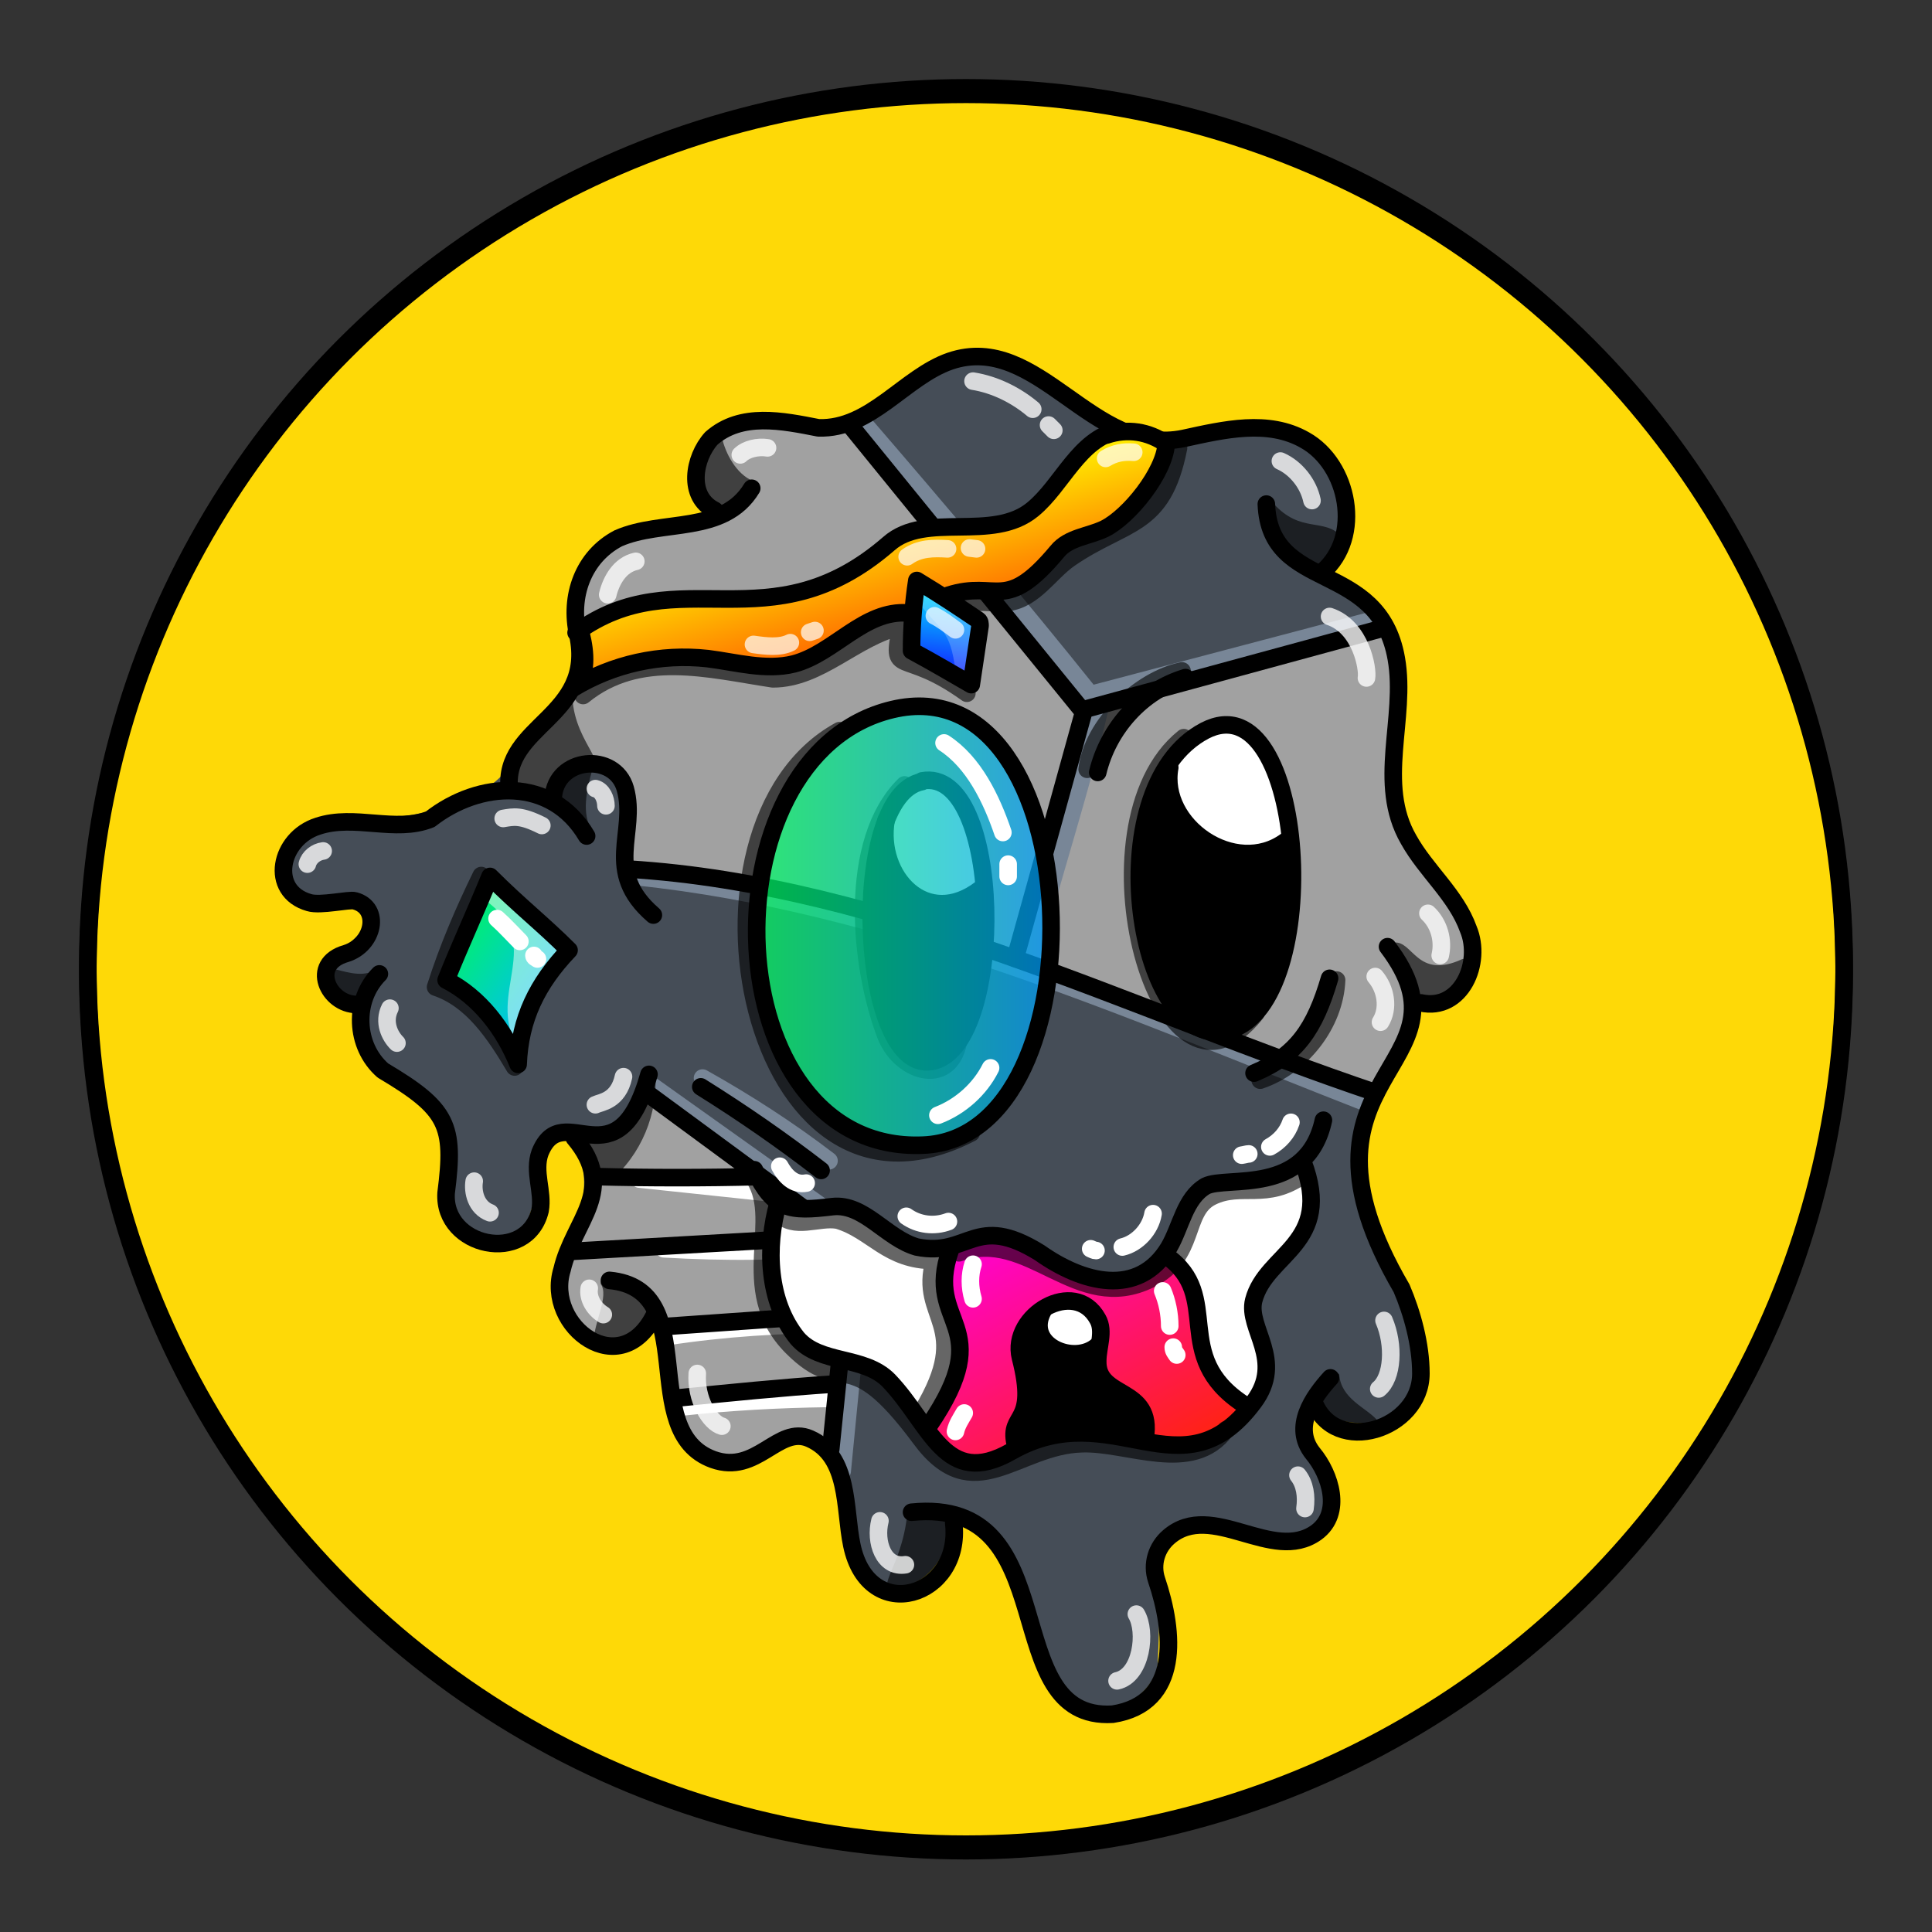 <svg version="1.1" id="Layer_1" xmlns="http://www.w3.org/2000/svg" x="0" y="0" viewBox="0 0 1100 1100" style="enable-background:new 0 0 1100 1100" xml:space="preserve" xmlns:xlink="http://www.w3.org/1999/xlink"><rect x="0" y="0" width="1100" height="1100" fill="#333333" stroke="none"/><style type="text/css">.st303{fill:#FED907;stroke:#000000;stroke-width:10;stroke-linecap:round;stroke-linejoin:round;stroke-miterlimit:10;}</style><circle class="st303" cx="550" cy="553.7" r="500"/><style>.st231{fill:none;stroke:#000;stroke-width:10;stroke-linecap:round;stroke-linejoin:round;stroke-miterlimit:10}</style><g id="Layer_60"><path d="M532 209c-68 59.6-70.9 20-120.8 36.5-19.6 10.9-14 30-9.7 39.6 11 23-50.8 9-69 40.3-10 18 0 42-7.5 61.8-9 19.6-34 35-37 52-43 48-154 7-119 70.4 6 11 33-6 39 9.1 7 17.5-39 29-21 46.7 18 5 20.7 39.9 57 63 14 20 3 51 19 69.1 36 38 46-25 41-34.3 4-39 44-10.6 22 38.7-23 52 11 74 36.5 56.6 24-9 13 39 23 50.9 19.5 37 55 12 67 12 18 .7 28 22 29.8 40.3 6.5 63 54 46 59 8 15.5-34 45 49 47 59.9 11 73 69 42 70.8 17.9 3-54-3-60 2-68.3 18.5-31 71 13 90.8-15.5 14-19.7-31-63.5 8-55.4 94 19 19-100.7 14-120.4-9-35.5 14-106 47-121.7 18-9 17-35.5 7-52.8-9.5-17-25-30.6-31-48.9-13.5-54 22-102-36-133.3-5-3-7-9.5-4-14.4 17-26 1-66-32-71.4-22-3-44 9-66.5 6.3C615 247 578.5 178 532 209z" style="fill:#454d57"/><path d="M359.5 492.8c150 8 284 83 426 128.7 9.7-15 19-31 21-49 75-7-4-87-10-110.6-7-29.5 9.7-87-8-105l-169 46.4S484 242.5 484.5 242.6c-21.5-4-124-9.5-74 51.8-16.5 6-35 4-52 10-64 30.5 3 66-49 109.5-10 9-19 20.7-18 34.7 7 2 16 2 21 8 25.5-57.6 52 2.4 47 36.2zM323 643.5c32 36 1 47-5 81.7.7 33 34.5 65 55 23 9 23 3 51.5 19 71.6 33 35 45-23 82 5.4l12-116.8s-117-87-118-85.4c-8.4 20-23 26.9-45 20.5z" style="fill:#a1a1a1"/><path d="m364 671.3 78.5 8.3M378 711c34.5 2 69 2 104-2m-102.2 52c32.5-5 65-7 98-7.1M388 801.1c27.5-3 55-4.5 83-4.9" style="fill:none;stroke:#fff;stroke-width:10;stroke-linecap:round;stroke-linejoin:round;stroke-miterlimit:10"/><path d="M490.8 240c44 51 88 103 130 155.5l163-43M400 613.8c25 14 49 29.5 72 47.1m-100-42.1 120.5 85.8-13 133M362 499.1c145 15 281 76 416 128.8M626 404c-11 47-27 95-39 141.5" style="stroke:#788697;fill:none;stroke-width:10;stroke-linecap:round;stroke-linejoin:round;stroke-miterlimit:10"/><path class="st231" d="m368 622.1 117 86.1L473 825m-74-206.2c24 15 46.5 30.6 68.5 47.6m-110-171.6c148 9 286.5 80.5 426 127.4"/><path class="st231" d="M432 669.9c-30.9.8-62 .8-93 0m139 33.9-151 8.6m151 35.9-100 7m97 32.7c-29.9 2-59.8 5-89.7 8M788 357.5l-172 46.8-132-162.2m133 163.2c-13 47-26 94-39 140.4"/></g><style>.st40{fill:none;stroke:#000;stroke-width:10;stroke-linecap:round;stroke-linejoin:round;stroke-miterlimit:10}.st98{opacity:.6;enable-background:new}</style><g id="Outline"><path class="st98" d="M793 537c-1 .7-1 2-.5 3 5 10 11 35 25 30 8-2 21-13 18-22.4-.5-1-2-2-3-1.5-26 12-28-11-39-9.4v.3zm-34 274.5c6 5 26 8 25-3-6-7-20.6-12-21.5-26C750 772 744 803 759 811.5zm-219.3 52s1 .5 1 .8c9 13.5-3 36-18 40-34 6-9-6-6-44 .3-5.3 22.3 2.7 23 3.2zM342 731c5 7-4 22-4 33 8 13 29.6-5 33-14.9 2-12-17-21-28-20.2-1 .1-1 1.1-1 2.1zm31-120.2c2 23-8 47-26 61.9-13 10.9-17.5-30.6-8-27.9 6 4.2 28-18.8 34-34zm-157-59.9c-8 6-17 3-25 1-11 5 4 20 13.5 16 5-4 12-9 12-15.7-.5-.2-1.5-.2-.5-1.3zM337 473c-6-10-3-23 0-34 0-1 0-2-.6-2-9-9-23 11-19.8 20.7C318 463 338 475 337 472.8v.2z"/><path class="st98" d="M326 392c-2 29 24 45 7 44-7 2-14 1-15 11-1 11-24 0-24.5-1.3C285 433 317 404.5 326 392zm103-118c-9.9-4-16-16-18-25-4-6-9.9 1-11 6-7 54 29.5 28 29 19zm293 9c16 21 29.5 12 40 20.7 3 4 1 9.6-1 14-3 9-13 9-20 4.1-14.5-5.8-22-22.2-19-38.8z"/><path class="st40" d="M347 729c53.5 5 15 86 59 102 25 9 37-19.8 55-11.9 23 10.1 19.6 40 24 60.7 9.6 46 63 29.6 58-12.8"/><path class="st40" d="M519 861c89-9 47.5 119 114.5 115 39-6 35-47 25-76.5-3-9 0-18.5 7-24.5 24.5-21 59 15.5 84-2.5 15-11 8-33-2-45-12-15 0-32 10-43"/><path class="st40" d="M790 539c53 69.8-64 71 8 194.5 6 14 11 32 11 48.5 0 32-49 47.5-61 16"/><path class="st40" d="M721 287c2 51 64 31 74 88 6 34-11.5 71 7 103 10 18 27 31.5 34 51 8 19-4 47-27 42"/><path class="st40" d="M407 290.6c-16-8-12-29.9-2-41 17-15 40.5-10 61-6 29.8 1 49-29 75-38 50-17 81 55 133 44 23-5 48-11 69 1 25 14 33 55 10 75"/><path class="st40" d="M428 278c-16 26.5-51 17.5-76 28.5-20 10.5-28 33-23 55 10 47-43 51-39 88m25 4.5c1.5-23 35-26 41-5 7 25-13 47 16 72"/><path class="st40" d="M334 476c-20-34-61-31.5-89-9.6-20 8-43-3-64 4-22 7-28 37-5 43.5 6.5 2 23-2 26-1 15 4 11 25-5 30-21 6-10 29 6 29"/><path class="st40" d="M216 554.5c-15 15-14 41 2 55 37 22 41 31 36 69.7-2 31 46 41 53.5 10 2-10.8-4-22 0-33 13-32 44 20 62-44.5"/><path class="st40" d="M327 647.9c25 29.7-.5 47-7 75-10 32.5 34 65 53 25"/><path d="M729 262.5c9 4 16 13 18 22.5m-193-68c12.5 2 24.5 8 34 16m9 9 3 3m-163 10c-5.5-.9-12 .6-15.5 4M362 319.6c-9 2-14 10.7-16 19M339 449c4 1 6 6 6 9.8M308.5 470c-12-6-16-5-22-4M175 492c1-4 5-7 9-7.5m38 89.5c-4 8 0 16 4 19.9m44 78.6c-1 6 1 15 9 18m76-77.5c-3 14-13 14.5-16 16m4.5 119.5c-5-3-9-9-8-15M397 782c-1 14.5 7 28 14 30m90 53.9c-3 12 2 27 14.5 25M636 957c14-3 17-28 11-38m96-60.1c1-7 0-14-4-19m46-49.1c8-6.5 9-25 3-39M786 582c5-8 3-19-3-26m37-12c2-8.5-.6-18-7-24m-56-169c18 6 22 30 21 35" style="opacity:.788;fill:none;stroke:#fff;stroke-width:10;stroke-linecap:round;stroke-linejoin:round;stroke-miterlimit:10;enable-background:new"/></g><linearGradient id="a10" gradientUnits="userSpaceOnUse" x1="242.469" y1="-542.713" x2="318.469" y2="-492.713" gradientTransform="translate(0 1066)"><stop offset="0" style="stop-color:#0f4"/><stop offset=".298" style="stop-color:#00e97f"/><stop offset=".781" style="stop-color:#00c8db"/><stop offset="1" style="stop-color:#0bf"/></linearGradient><path style="fill:url(#a10)" d="M279 499.3c-8 19.6-17 39-25 59 19 9.7 33 28 41 48 1-26 10.9-46 29-65-15-15.3-28-25.3-45-42.3v.3z"/><path d="M275.5 512c36 25 1 53 19 84 14-76 63.5-25-16-93.5" style="opacity:.49;fill:#fff;enable-background:new"/><path d="M279 499c-8 19.6-17 39-25 59 19 9.7 33 28 41 48 1-26 10.9-46 29-65-15-15-28-25-45-42z" style="fill:none;stroke:#000;stroke-width:10;stroke-linecap:round;stroke-linejoin:round;stroke-miterlimit:10"/><path d="M274 498.5C264 519 255 540 248 562c21 7 34 27 45 45.5" style="opacity:.6;fill:none;stroke:#000;stroke-width:10;stroke-linecap:round;stroke-linejoin:round;stroke-miterlimit:10;enable-background:new"/><path d="M283 523c4.5 4 9 9 13 13m10 10c-.8-.6-2-1-2-2" style="fill:none;stroke:#fff;stroke-width:10;stroke-linecap:round;stroke-linejoin:round;stroke-miterlimit:10"/><style>.st40,.st68{fill:none;stroke-width:10;stroke-linecap:round;stroke-linejoin:round;stroke-miterlimit:10;stroke:#000}.st68{opacity:.6;enable-background:new}.st102{fill:#fff}</style><g id="Eye_Tounge"><path class="st102" d="M741 663c-20.5 18-46 0-62 23-25.5 38-1.5 18 5 70.8 5 44 32 46.5 36 30.2 4-15-5-30-5-46 .5-21.5 28-31 32-52 0-8 1-18.5-6-26zm-298 24c-5.5 29-5.5 79 32 84 33 7 44 42 54 38 25-30 12-78 7.5-98.7C509.5 705 492 683 443 687z"/><linearGradient id="SVGID_00000027599348716876755490000000517666610371899790_" gradientUnits="userSpaceOnUse" x1="561.184" y1="-370.643" x2="649.184" y2="-208.643" gradientTransform="translate(0 1066)"><stop offset="0" style="stop-color:#ff00d9"/><stop offset="1" style="stop-color:#ff2600"/></linearGradient><path style="fill:url(#SVGID_00000027599348716876755490000000517666610371899790_)" d="M531 815.6c7 14 29.5 21 42 9.8 17-28 4-62 14-75 17.5-22 49-7 39.7 21-7 20.1 19 13 26 44.3 15 20 79-8 41.5-29-9.6-11-14-84-39.7-66-34 28-86-40.9-114-8C529.6 747 564 751 531 815.6z"/><path class="st102" d="M600 744c-27 21 34 40.1 24 7-3-10-13-12-24-7.4v.4z"/><path d="M584 755c-7 13.5 2 47-5 67 2 1 7-9.6 63-3.5 19 2 4-25-6.5-26-7-5-11-13-11-21.5-16.5 1-32.5-11-40.5-16.2v.2z"/><path class="st68" d="M443 690.7c9 10 23 2 34 4 20 6 28 23 55 23-9.6 33 23 36-7 86M742 669c-21 15-35 4-52 12.3s-8.5 34-35 47c-42 20.8-69-29.7-109-15"/><path class="st68" d="M428 669c19 24-10 65 23 98 29.8 29.8 30.8-5 73 51.9 30 41 55 4 92 3.1 26-1 63 18 82-8"/><path d="M662 735c2.5 6 4 13 4 20m2 12c0 2 1 3 2 4.5m-116-51.7c-2 6-2 13 0 19.7M544 815c.9-4 3-7 5-10.5M735 639c-2 6-6.5 11-12 14m-12 4c-1 0-2.5.5-4 .7M656.5 691c-1.5 9-9 17-17.5 19m-15 2c-1 0-2-.6-3-1m-105-18.5c7 5 16 6 24 3M444 664c3 5.5 8 11 15 9.6" style="fill:none;stroke:#fff;stroke-width:10;stroke-linecap:round;stroke-linejoin:round;stroke-miterlimit:10"/><path class="st40" d="M429.5 666c11 23 20 24 44.5 21 18-2 30.5 18 48 23 29.8 6 33-19.7 70 3.3 24 17 56 26 73.5-3 7-12 9-28 21-35 12-6 57.5 6 67-37.5"/><path class="st40" d="M443 685c-7 25-6 56 11 77 13 15 38 9.7 52 24 24 25 32 62 69.8 40.4 58-33 97 27 138-28 18-24-4-42 0-58 7-27 46-32 28-79"/><path class="st40" d="M541 712c-15 43 28 40.9-12 99.6M664 715c33 23 2 57 44 84.5M578 822c-4-18 13-10 3-49-6-24 31-45.8 44-22 4 7 0 16 0 23.9-.5 22 32 14 27 44"/><path class="st40" d="M594 746c-11 20 18 32 31 20"/></g><style>.st40,.st68{fill:none;stroke-width:10;stroke-linecap:round;stroke-linejoin:round;stroke-miterlimit:10;stroke:#000}.st68{opacity:.6;enable-background:new}</style><g id="trippy_monocle"><path class="st68" d="M478 416c-98.5 54-52 295 75 229m120-263c-24 5-51 30.5-54 56m142 120c-1 25-19.9 49-43.5 57M674 420c-62 49.7-14 226 41 157"/><path class="st68" d="M515 446.9c-32.5 32-26 103-10.5 143 9 22 38 29 41.5 1"/><path d="M687 417c-49 19 1 94 40 65 18-17-11-81.5-37-67.5 1-.5 1-2-3 2.5zm-171 33.5c-34 25 4 86 38.5 55C567 465 536 433 516 450.5z" style="fill:#fff"/><path class="st40" d="M525 445c-43 8-36 170.5 7 159 41-11 39-168-7-159.4v.4z"/><path d="M503 490.6c-27 129 68 160 58 12-34 27.2-51-8.6-58-12zM661 449c-47 176 96 182 72 28.9-33 23.1-57 1.6-72-28.9z"/><path class="st40" d="M504.5 467c-5.5 32 23 63 54 39M686 416c-63 33-38 186 14 170.5C755 571 744 386 686 416z"/><path class="st40" d="M666 437c-6 33 37 63 66 42m-107-39.2c6-25 25-46.5 50-54M757 557c-8.5 29-19 44-43 54"/><linearGradient id="SVGID_00000171696356865888095910000012114362784109113733_" gradientUnits="userSpaceOnUse" x1="431.024" y1="881.903" x2="597.039" y2="881.903" gradientTransform="matrix(1 0 0 -1 0 1410)"><stop offset="0" style="stop-color:#00ff62"/><stop offset="1" style="stop-color:#009dff"/></linearGradient><path style="opacity:.722;fill:url(#SVGID_00000171696356865888095910000012114362784109113733_);enable-background:new" d="M487 413.5c-78 38-75 218 17 237 131 27.5 124-305.5-17-237z"/><path d="M537.5 423c17 11 27 32 33.5 51m3 18v7m-10 109c-6 12-17 22-30 27" style="fill:none;stroke:#fff;stroke-width:10;stroke-linecap:round;stroke-linejoin:round;stroke-miterlimit:10"/><path class="st40" d="M508 404c-109 26-102 253 17.5 248 104.1-4 95.5-275-17.5-248z"/></g><style>.st40{fill:none;stroke:#000;stroke-width:10;stroke-linecap:round;stroke-linejoin:round;stroke-miterlimit:10}</style><g id="Diamond_Tiara"><linearGradient id="SVGID_00000065760761855906260320000017418696099243063740_" gradientUnits="userSpaceOnUse" x1="541.215" y1="764.848" x2="534.215" y2="708.848" gradientTransform="matrix(1 0 0 -1 0 1100)"><stop offset="0" style="stop-color:#00eaff"/><stop offset="1" style="stop-color:#1500ff"/></linearGradient><path style="fill:url(#SVGID_00000065760761855906260320000017418696099243063740_)" d="M523 332c-3 12-1.5 25-3 37l32 18.5 6-34.5-35-21z"/><path d="M522 342c14 18 19 16 22 40 3 0 6 0 8 1 5-43 14-17-27-51" style="opacity:.212;fill:#fff;enable-background:new"/><linearGradient id="SVGID_00000028296466383710901690000000469317893808244361_" gradientUnits="userSpaceOnUse" x1="489.76" y1="807.186" x2="520.728" y2="698.299" gradientTransform="matrix(1 0 0 -1 0 1100)"><stop offset="0" style="stop-color:#ffea00"/><stop offset="1" style="stop-color:#ff1e00"/></linearGradient><path style="fill:url(#SVGID_00000028296466383710901690000000469317893808244361_)" d="M329 359c-2 59 7-2 86 16 56 13 50-11 92-25 22-2 9.8-9 16-18 16 7 36 5 53 2 16-5 26-21 40.9-29.6 17-8 35-19 45-36 6-9 1-20.9-9-24-16-5-31 7-42 19-39 54-48 25-95 39.4C441 369 391 322 329 358.8v.2z"/><path class="st40" d="M637 245c-23 5-32 31-49 45-23 19-61 1-82 19.6-68 59-119.5 8-178 50.6"/><path class="st40" d="M540 338.9c28-9 32 11 62-25 6.5-8 18-8.5 27-12.9 14-7 34-32 35-48.3-10-7-22-9-34-5"/><path d="M332 396c32-26 71.5-15 108-9.5 27 0 47-24 73-29.8-6 30 0 11 37.5 38M547 345c8-4 18-1 27-2 15-2 23.5-17 35-25 32-22 53-17 62-63" style="opacity:.6;enable-background:new;fill:none;stroke:#000;stroke-width:10;stroke-linecap:round;stroke-linejoin:round;stroke-miterlimit:10"/><path d="M629.5 261c5-3 10-4 16-3.5m-129 59.5c7-5 15-5 23-4.5m12.5-.5 4 .5m-127 54.4c7 1 15 2 21-1m11-5.9 3-1m68-8.4c4 2 8 5 12 8" style="opacity:.702;stroke:#fff;enable-background:new;fill:none;stroke-width:10;stroke-linecap:round;stroke-linejoin:round;stroke-miterlimit:10"/><path class="st40" d="M329.8 357c3 10.5 5 22 0 32.5m192.2-59c-2 13-3 27-3 40 13 7 23 13 34 19.3l5-33.5c0-1 0-2.5-1-3.2-12-8.1-21-14.1-35-22.6zm-5 18.5c-25-2-42 23-65 29-16 4-33-1-49-3-27-3-54 3-77 17"/></g><circle cx="550" cy="550" r="500" style="fill:none;stroke:#000;stroke-width:10;stroke-linecap:round;stroke-linejoin:round;stroke-miterlimit:10"/></svg>